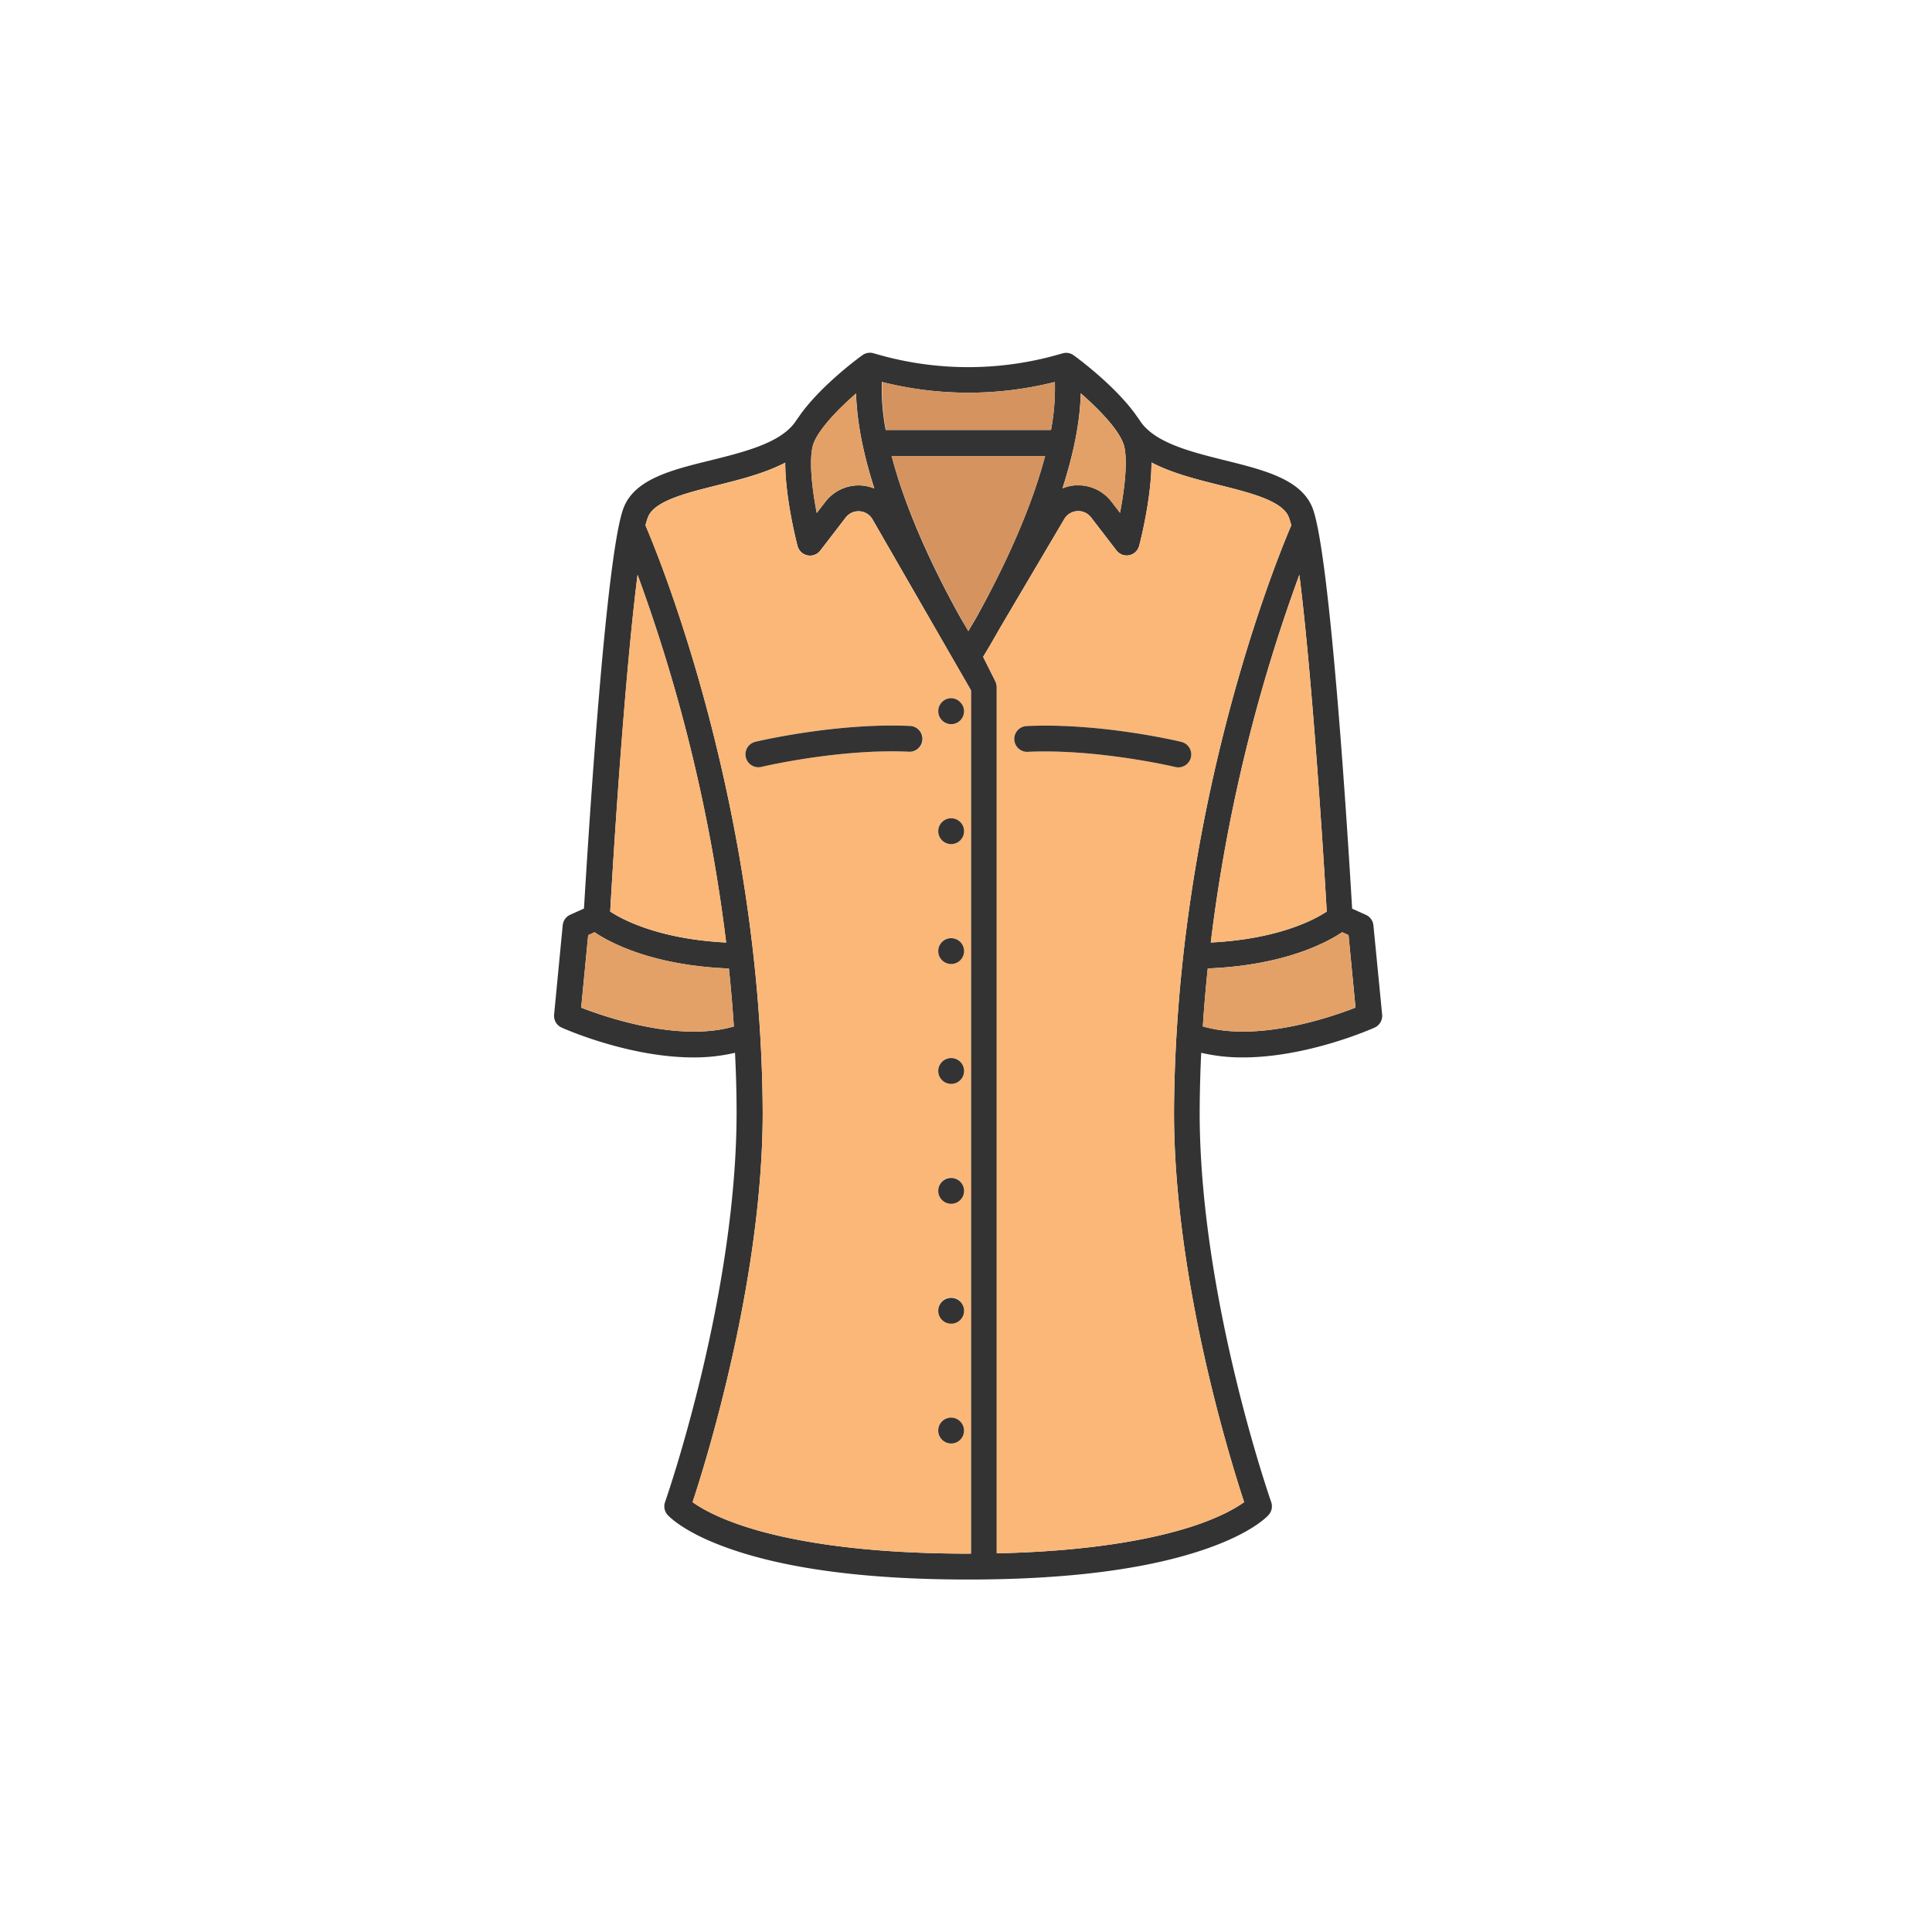 <svg xmlns="http://www.w3.org/2000/svg" viewBox="0 0 500 500"><defs><style>.cls-1{fill:#333;}.cls-2{fill:#e3a167;}.cls-3{fill:#fab777;}.cls-4{fill:#d4935f;}</style></defs><g id="레이어_3" data-name="레이어 3"><path class="cls-1" d="M357.7,262.6a3.35,3.35,0,0,1-2,3.36c-.87.39-17.43,7.7-34.05,7.7a46.22,46.22,0,0,1-10.78-1.2q-.36,7.59-.4,15.41c0,47.85,18.33,100.33,18.51,100.85a3.35,3.35,0,0,1-.65,3.33c-.41.47-4.36,4.66-16,8.73-15.13,5.3-35.92,8-61.78,8s-46.65-2.68-61.78-8c-11.62-4.07-15.57-8.26-16-8.73a3.32,3.32,0,0,1-.65-3.33c.18-.52,18.51-53,18.51-100.87,0-5.2-.16-10.34-.41-15.39a46,46,0,0,1-10.77,1.2c-16.63,0-33.18-7.31-34.05-7.7a3.33,3.33,0,0,1-2-3.36l2.23-23.16a3.32,3.32,0,0,1,2-2.73l3.5-1.58c1-16.38,5.66-92.87,10.38-104,3-7.21,12.46-9.56,22.43-12,8.64-2.16,17.56-4.38,21.58-9.54.2-.26,1-1.43,1.23-1.75,5.26-7.63,15-14.9,16.43-15.91a3.32,3.32,0,0,1,2.92-.5l.91.26a85.14,85.14,0,0,0,47.13,0l.82-.23a3.32,3.32,0,0,1,2.92.5c1.39,1,11.1,8.23,16.37,15.82.26.36,1.13,1.63,1.34,1.9,4.05,5.12,12.93,7.34,21.54,9.48,10,2.49,19.37,4.84,22.43,12,4.71,11.13,9.41,87.62,10.37,104l3.51,1.58a3.33,3.33,0,0,1,2,2.73Zm-6.89-1.83L349,242l-1.65-.75c-3.89,2.62-14.84,8.59-34.78,9.38q-.78,7.37-1.28,15C325.5,269.77,344.43,263.25,350.81,260.77Zm-7.45-24.86c-1.6-27.64-4.38-65.85-7.09-87.15a426.33,426.33,0,0,0-22.93,95.16C330.83,243.05,340.2,238,343.36,235.91Zm-9.19-100a15.83,15.83,0,0,0-.69-2.22c-1.75-4.13-10-6.19-17.89-8.16-5.93-1.49-12.32-3.08-17.59-5.85,0,9.22-3,21-3.19,21.57a3.33,3.33,0,0,1-5.87,1.19l-6.58-8.55a4.19,4.19,0,0,0-6.92.42l-16.77,28.41c-1.82,3.25-3.31,5.75-4.24,7.26l3.18,6.34a3.33,3.33,0,0,1,.35,1.49V402c26.15-.57,42.2-4.15,51.26-7.19,7-2.35,10.88-4.71,12.76-6.06-3.5-10.59-18.15-57.54-18.15-100.9C304.24,208.71,330.42,144.7,334.17,136Zm-44.31-3.21c1.08-5.66,2-12.81,1.13-17-.8-3.78-6.14-9.43-11.29-13.92-.18,7.19-1.77,15.4-4.73,24.58a11.15,11.15,0,0,1,3.41-.78l.66,0a10.85,10.85,0,0,1,8.61,4.25ZM272,111.27a58.52,58.52,0,0,0,1-12.42,91.55,91.55,0,0,1-44.78,0,57.87,57.87,0,0,0,1,12.42ZM270.47,118H230.75c4.2,16.1,12.64,32.62,17.95,42.09l1.91,3.23,1.91-3.23C257.83,150.56,266.27,134.05,270.47,118ZM251.28,402.07V178.64l-25.5-44.29a4.19,4.19,0,0,0-6.92-.42l-6.57,8.55a3.34,3.34,0,0,1-5.88-1.19c-.16-.59-3.21-12.35-3.19-21.57-5.27,2.77-11.67,4.36-17.58,5.85-7.95,2-16.16,4-17.91,8.16a17.52,17.52,0,0,0-.68,2.22c3.75,8.75,29.93,72.76,30.34,151.88,0,43.39-14.65,90.34-18.15,100.92,1.86,1.35,5.77,3.71,12.76,6.06,9.88,3.32,28.07,7.27,58.61,7.27Zm-25-275.66c-2.65-8.24-4.51-16.72-4.72-24.58-5.16,4.49-10.5,10.15-11.29,13.92-.88,4.19,0,11.34,1.11,17l2.22-2.88a10.89,10.89,0,0,1,9.27-4.23A11.22,11.22,0,0,1,226.25,126.41ZM189.92,265.65q-.51-7.65-1.28-15c-19.94-.79-30.89-6.76-34.77-9.38l-1.65.75-1.81,18.76C156.78,263.25,175.72,269.77,189.92,265.65Zm-2-21.73A426.77,426.77,0,0,0,165,148.76c-2.7,21.29-5.49,59.49-7.09,87.14C161.06,238,170.56,243.05,187.89,243.92Z"/><path class="cls-2" d="M349,242l1.8,18.76c-6.38,2.48-25.31,9-39.51,4.88q.49-7.65,1.28-15c19.94-.79,30.89-6.76,34.78-9.38Z"/><path class="cls-3" d="M336.27,148.76c2.71,21.3,5.49,59.51,7.09,87.15-3.16,2.09-12.53,7.14-30,8A426.33,426.33,0,0,1,336.27,148.76Z"/><path class="cls-3" d="M333.48,133.73a15.83,15.83,0,0,1,.69,2.22c-3.75,8.75-29.93,72.76-30.34,151.9,0,43.36,14.65,90.31,18.15,100.9-1.88,1.35-5.79,3.71-12.76,6.06-9.06,3-25.11,6.62-51.26,7.19V177.85a3.33,3.33,0,0,0-.35-1.49L254.43,170c.93-1.51,2.42-4,4.24-7.26l16.77-28.41a4.19,4.19,0,0,1,6.92-.42l6.58,8.55a3.33,3.33,0,0,0,5.87-1.19c.16-.59,3.22-12.35,3.19-21.57,5.27,2.77,11.66,4.36,17.59,5.85C323.53,127.54,331.73,129.6,333.48,133.73ZM308.19,196a3.35,3.35,0,0,0-2.47-4c-.86-.2-21.17-5-40.13-4.09a3.34,3.34,0,0,0,.32,6.67c18-.86,38.06,3.87,38.26,3.92a3.44,3.44,0,0,0,.77.09A3.35,3.35,0,0,0,308.19,196Z"/><path class="cls-1" d="M305.72,192a3.34,3.34,0,0,1-.78,6.59,3.44,3.44,0,0,1-.77-.09c-.2-.05-20.28-4.78-38.26-3.92a3.34,3.34,0,0,1-.32-6.67C284.55,187,304.86,191.77,305.72,192Z"/><path class="cls-2" d="M291,115.75c.87,4.18-.05,11.33-1.13,17l-2.21-2.88a10.85,10.85,0,0,0-8.61-4.25l-.66,0a11.15,11.15,0,0,0-3.41.78c3-9.18,4.55-17.39,4.73-24.58C284.85,106.32,290.19,112,291,115.75Z"/><path class="cls-4" d="M273,98.85a58.52,58.52,0,0,1-1,12.42h-42.7a57.87,57.87,0,0,1-1-12.42,91.55,91.55,0,0,0,44.78,0Z"/><path class="cls-4" d="M230.75,118h39.72c-4.2,16.1-12.64,32.61-18,42.09l-1.91,3.23L248.7,160C243.39,150.57,235,134.05,230.75,118Z"/><path class="cls-3" d="M251.28,178.64V402.07h-.67c-30.54,0-48.73-3.95-58.61-7.27-7-2.35-10.9-4.71-12.76-6.06,3.5-10.58,18.15-57.53,18.15-100.92C197,208.71,170.8,144.7,167.05,136a17.52,17.52,0,0,1,.68-2.22c1.75-4.13,10-6.19,17.91-8.16,5.91-1.49,12.31-3.08,17.58-5.85,0,9.22,3,21,3.19,21.57a3.34,3.34,0,0,0,5.88,1.19l6.57-8.55a4.19,4.19,0,0,1,6.92.42Zm-1.78,5.44a3.38,3.38,0,0,0-3.34-3.34,3.41,3.41,0,0,0-2.37,1,3.36,3.36,0,0,0,0,4.72,3.4,3.4,0,0,0,2.37,1,3.35,3.35,0,0,0,3.34-3.34Zm0,186.16a3.33,3.33,0,0,0-1-2.36,3.28,3.28,0,0,0-2.35-1,3.34,3.34,0,0,0-2.37,5.7,3.41,3.41,0,0,0,2.37,1,3.36,3.36,0,0,0,3.34-3.34Zm0-155.13a3.34,3.34,0,1,0-3.34,3.34A3.35,3.35,0,0,0,249.5,215.11Zm0,31a3.34,3.34,0,1,0-3.34,3.34A3.34,3.34,0,0,0,249.5,246.14Zm0,31a3.34,3.34,0,1,0-3.34,3.34A3.35,3.35,0,0,0,249.5,277.16Zm0,31a3.34,3.34,0,1,0-3.34,3.34A3.34,3.34,0,0,0,249.5,308.19Zm0,31a3.34,3.34,0,1,0-3.34,3.34A3.34,3.34,0,0,0,249.5,339.22ZM238.8,191.37a3.33,3.33,0,0,0-3.17-3.49c-19-.9-39.27,3.89-40.13,4.09a3.34,3.34,0,0,0,.78,6.59,3.59,3.59,0,0,0,.78-.09c.2-.05,20.26-4.78,38.25-3.92A3.32,3.32,0,0,0,238.8,191.37Z"/><path class="cls-1" d="M248.51,181.73a3.33,3.33,0,0,1-2.35,5.69,3.4,3.4,0,0,1-2.37-1,3.36,3.36,0,0,1,0-4.72,3.41,3.41,0,0,1,2.37-1A3.35,3.35,0,0,1,248.51,181.73Z"/><path class="cls-1" d="M248.51,367.88a3.34,3.34,0,0,1-2.35,5.7,3.41,3.41,0,0,1-2.37-1,3.34,3.34,0,0,1,2.37-5.7A3.28,3.28,0,0,1,248.51,367.88Z"/><path class="cls-1" d="M246.16,211.77a3.34,3.34,0,1,1-3.34,3.34A3.35,3.35,0,0,1,246.16,211.77Z"/><path class="cls-1" d="M246.16,242.8a3.34,3.34,0,1,1-3.34,3.34A3.34,3.34,0,0,1,246.16,242.8Z"/><path class="cls-1" d="M246.16,273.82a3.34,3.34,0,1,1-3.34,3.34A3.35,3.35,0,0,1,246.16,273.82Z"/><path class="cls-1" d="M246.16,304.85a3.34,3.34,0,1,1-3.34,3.34A3.34,3.34,0,0,1,246.16,304.85Z"/><path class="cls-1" d="M246.16,335.88a3.34,3.34,0,1,1-3.34,3.34A3.34,3.34,0,0,1,246.16,335.88Z"/><path class="cls-1" d="M235.63,187.88a3.34,3.34,0,0,1-.32,6.67c-18-.86-38.05,3.87-38.25,3.92a3.59,3.59,0,0,1-.78.09,3.34,3.34,0,0,1-.78-6.59C196.36,191.77,216.66,187,235.63,187.88Z"/><path class="cls-2" d="M221.53,101.83c.21,7.86,2.07,16.34,4.72,24.58a11.22,11.22,0,0,0-3.41-.78,10.89,10.89,0,0,0-9.27,4.23l-2.22,2.88c-1.07-5.65-2-12.8-1.11-17C211,112,216.37,106.32,221.53,101.83Z"/><path class="cls-2" d="M188.64,250.64q.78,7.37,1.28,15c-14.2,4.12-33.14-2.4-39.51-4.88L152.22,242l1.65-.75C157.75,243.88,168.7,249.85,188.64,250.64Z"/><path class="cls-3" d="M165,148.76a426.77,426.77,0,0,1,22.94,95.16c-17.33-.87-26.83-5.95-30-8C159.46,208.25,162.25,170.05,165,148.76Z"/></g></svg>